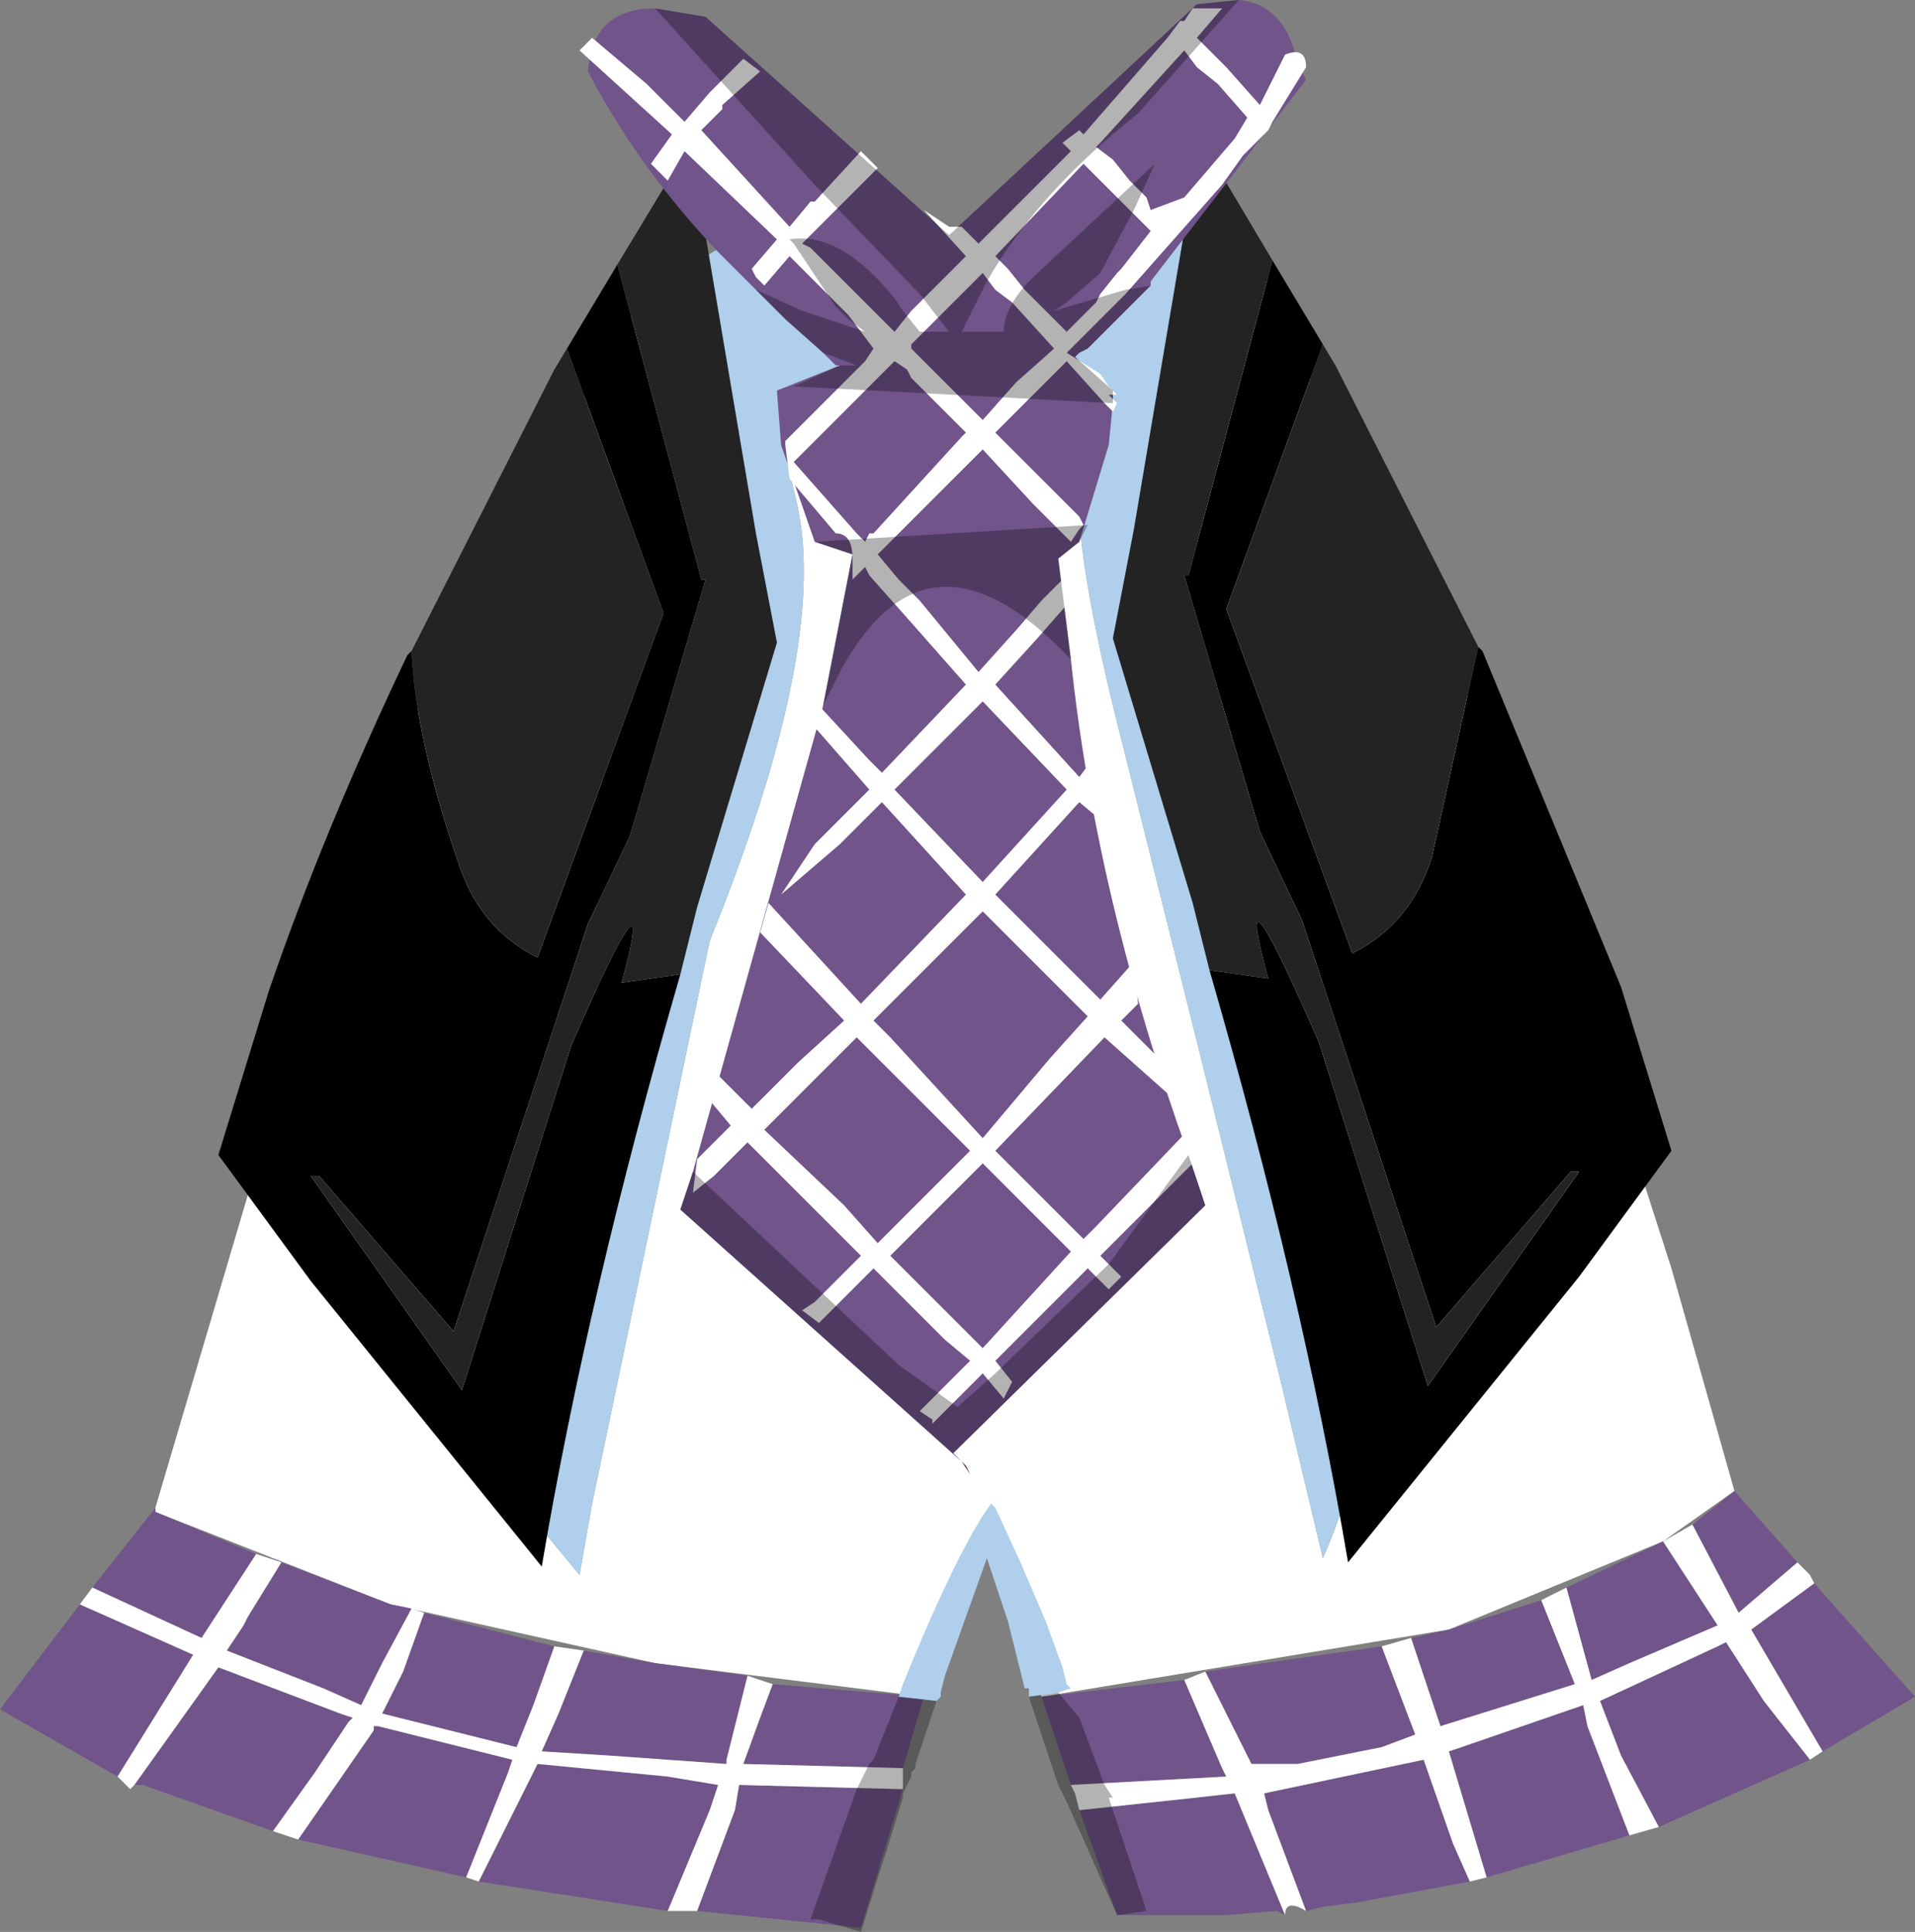 <svg xmlns="http://www.w3.org/2000/svg" xmlns:ffdec="https://www.free-decompiler.com/flash" xmlns:xlink="http://www.w3.org/1999/xlink" ffdec:objectType="frame" width="22.8" height="23"><rect width="100%" height="100%" fill="#808080" stroke="none"/><use ffdec:characterId="1" xlink:href="#a" width="22.8" height="23"/><defs><g id="a" fill-rule="evenodd"><path fill="#fff" d="m13 2.65.4-1.05-.05-.05-.5.45v-.25h.05l.5-.45.2-.25.1.4.05.1q.1-.1.15-.1.4 0 1.8 3.25l.45.65.5 1.05.15.55.55 1 .25.7v.15l1.4 3.4v.1l.9 2.8.75 2.65-.85.6-2.55 1.05-4.85.8-.75-2-.65 2-3.2-.4-3.15-.7-2.8-1.1v-.05l1.7-5.75.05-.15V12l.05-.2.45-1.55.2-.5.6-1.15.8-1.7 1.2-2.1.85-1.45q-.6 4-.65 8.4-.05 2.2-.55 3.95l-.35 2.2.7.85.15-.85 1.4-6.7q1.4-3.45 1.05-5.15l-.15-.65.15.15 2.7-.05q.85-.45.7.1-.2.5.35 2.8l1.1 4.4.9 3.65.5 2.1q.8-1.8.3-3.75l-.9-3.35-.85-4.3q-.2-1.5.35-3.05.35-.95-.3-1.9-.7.15-1.35.45m-4.5-.7.35-.55.25-.3.1.15.1.1-.55.6h.35l-.25.25zm.7.6.1-.05 1.4.5-.05-.05-1.25-1.5.55.3.85.95.55.5.3.15-1.3.05-.7-.1zm-3 15.35-.1-.15.1.3z"/><path fill="#afcfec" d="m7.75 3.35.1-.2q.05-.4.65-1.2l.35.25-.5.6-.1.35.95-.6.45.75.7.1 1.3-.05.6.2.7-.85.05-.05q.65-.3 1.35-.45.65.95.3 1.9-.55 1.55-.35 3.05l.85 4.3.9 3.35q.5 1.95-.3 3.75l-.5-2.1-.9-3.65-1.1-4.4q-.55-2.3-.35-2.8.15-.55-.7-.1l-2.7.05-.15-.15.15.65q.35 1.7-1.05 5.15l-1.4 6.7-.15.85-.7-.85v.15l-.1-.3.1.15.35-2.2q.5-1.75.55-3.95.05-4.4.65-8.4m.15-.05-.1.1z"/><path fill="#71548a" d="m22.8 20.2-1.1.65-.85-1.45.75-.55zM4.9 19.15l-.35.65-.25.5-.45-.2-1.15-.45.2-.3.05-.1.4-.65 1.3.5zm-2.5.35-1.3-.6.75-.95V18l1.2.5zm-1 1.65-1.4-.8.95-1.25 1.35.6zm1.85.65-1.55-.55h-.1l1-1.4 1.45.55.15.05-.05.05-.4.6zm2.9-1-1.6-.4.25-.5.25-.7 1.55.4-.25.7zm-.1.3-.5 1.25-2-.45.9-1.3v-.05h.05l1.6.4zm.25.1.1-.2 1.55.15.6.1-.1.3-.5 1.2-2.25-.35zm2.35-.2-1.4-.1-.8-.05.2-.45.1-.25.2-.5.85.15 1.1.15-.25 1zm.15.25 1.95.05-.5 1.65-1.95-.2.45-1.2zm.4-1.2 1.8.15-.25.85-1.9-.05.2-.55zm3.55 1.2-.35-1.05 1.7-.2.45 1.05.05.1zm1.95.1.6 1.45-.1-.05-.6.05h-1.3l-.45-1.25 1.4-.15zm.35 0 1.9-.4.35 1 .2.45-1.35.25-.4.05-.2.05-.45-1.2zm-.7-1.45 2.1-.3.4 1.05-.4.15-1 .2h-.55zm6.35-.7-.55-1.05.5-.4.75.85zm-.15.35.45.7.55.7-1.8.8-.45-.85-.25-.65 1.4-.65zm-.1-.2-1.05.45-.45.2-.3-1.1 1.15-.55zm-3.65.15.45-.1 1.1-.35.4 1-1.6.5zm2.1 1.05.5 1.3-1.7.5-.45-1.5.15-.05 1.45-.5z"/><path fill="#fff" d="m21.7 20.85-.15.1-.55-.7-.45-.7-.1.05-1.4.65.25.65.45.85-.35.1-.5-1.3-.05-.25-1.45.5-.15.05.45 1.5-.2.05-.2-.45-.35-1-1.9.4.05.2.45 1.2q-.25-.15-.25.05l-.6-1.45-.45.05-1.4.15-.05-.2-.05-.1 1.85-.1-.05-.1L14.1 20l.25-.1.55 1.1h.55l1-.2.4-.15-.4-1.05.35-.1.35 1.05 1.6-.5-.4-1 .3-.15.3 1.1.45-.2 1.05-.45-.65-1 .35-.2.55 1.05.7-.6.15.15.05.1-.75.55zM5.05 19.2l-.25.7-.25.5 1.6.4.2-.5.25-.7.35.05-.2.5-.1.25-.2.45.8.05 1.4.1v-.05l.25-1 .3.1-.15.4-.2.55 1.9.05v.25l-1.95-.05-.05.3-.45 1.2h-.35l.5-1.2.1-.3-.6-.1L6.4 21l-.1.2-.6 1.2-.15-.05.5-1.25.05-.15-1.6-.4h-.05v.05l-.9 1.3-.3-.1.5-.7.4-.6.05-.05-.15-.05-1.45-.55-1 1.4-.05.05-.15-.15.9-1.45-1.35-.6.15-.2 1.3.6.65-1 .15.05.15.05-.4.65-.05.1-.2.3 1.15.45.45.2.25-.5.35-.65z"/><path d="m15.15 3.1.6 1-1.15 3.15 1.5 4.1q.7-.35.95-1.15l.55-2.5.05.05 1.65 4 .6 1.95-1.1 1.5-2.75 3.4q-.55-3.25-1.65-7.05l.7.1q-.45-1.65.6.75l1.3 4.1 1.8-2.55h-.1l-1.6 1.85-1.6-4.85L15 9.9l-.9-3.05h.05zM8.1 11.6Q7 15.4 6.45 18.65l-2.75-3.4-1.1-1.5.6-1.95q.65-1.9 1.65-4l.05-.05q.05 1.05.55 2.5.25.8.95 1.15l1.5-4.1-1.15-3.15.6-1 1 3.75h.05l-.9 3.05L7 11l-1.6 4.85L3.8 14h-.1l1.8 2.55 1.3-4.1q1.05-2.4.6-.75z"/><path fill="#2b1c00" d="m11 7.5-.95 1.8-.55 1.05.35-1 .7-2-.1-.4z"/><path fill="#232323" d="m14.4 11.55-.2-.8-.95-3.15.25-1.3.6-3.55V2.7l-.05-.5v-.95l1.1 1.85-1 3.75h-.05L15 9.9l.5 1.05 1.6 4.85 1.6-1.85h.1L17 16.5l-1.3-4.1q-1.05-2.4-.6-.75zm1.35-7.45.15.25 1.7 3.35-.55 2.5q-.25.8-.95 1.15l-1.5-4.1zm-8.4-.95L8.8.75l-.1.35.2-.35 1.55 1.55-.4 1.35Q9.3 1.9 8.75 1.3l-.1-.1-.25 1.55v.05L9 6.35l.25 1.3-.95 3.15-.2.8-.7.1q.45-1.65-.6.75l-1.3 4.1L3.7 14h.1l1.6 1.85L7 11l.5-1.05.9-3.05h-.05zM4.9 7.75 6.6 4.4l.15-.25L7.9 7.3l-1.5 4.1q-.7-.35-.95-1.15-.5-1.45-.55-2.5"/><path fill="#71548a" d="M14.75 0q.55.05.7.75l.1.2-1.85 2.4v.05l-.7.7-.05.05-.1.05-.05.05.45.4v.15l-.05.5-.35 1.15-.25.2.15 1.2q.3 2.85 1.4 5.9l.2.6-3 2.95.1.1.05.05.05.1-.1-.15-3.35-3 .15-.45L9.8 8.4l.35-1.8-.45-.15-.4-1.15-.05-.65.75-.3h-.05L9.8 4.2l-.45-.4L9 3.45 8.55 3Q7.6 2 7 .85 7.05.1 7.8.1l.6.1 2.9 2.6L14.25.05z"/><path fill="#fff" d="m11.85 3.45-.15-.2-.8.8-.05.05v.05l.35.35.45.45.05.05.4-.45.45-.4-.5-.55zM12 3.2l.2.25.5.5.1-.1.25-.25.05-.1.2-.25.05-.05.35-.45-.8-.8-1.05 1.1zM14.5 1l-.25-.2-.15-.2-1 1.1-.05.05.2.15.2.25.2.2.05.15.4-.15.6-.7.15-.25zm-.3-.9h.35l-.3.35.15.15.2.2.4.45.3-.6q.25-.1.25.15l-.4.65-.05.1-.3.3-.25.35-1.15 1.3-.7.7.4.25.1.15.1.1h-.1l.1.1-.05.1-.1-.1-.45-.5-.3.3-.55.55 1 1 .05.1-.05.05-.1.15L12.3 6l-.6-.65-.9.9-.35.35.25.3.25.25.7.85.45-.5.3-.35.25-.25.05.3-.35.4-.5.55 1 1.1.15-.2.05.25-.05.1.1.1.05.3-.3-.25-1 1.1 1.25 1.25.4-.45.05.5-.2.2.25.25.25.25.15.35.05.15-.9-.8-1.3 1.35 1.05 1.05.15-.15 1.1-1.15.1.35-.1.1-1.05 1.05.25.25-.15.15-.25-.25-1.1 1.1.2.25-.1.2-.25-.3-.6.6v-.05l-.15-.1.35-.35.25-.25-.3-.25-.85-.85-.4.4-.25.25-.2-.15.15-.1.1-.1.45-.45L8.9 13.6l-.4.4-.25.2.05-.4.05-.05.35-.35-.25-.3.1-.3.4.4.55-.55.55-.5-1-1.05.1-.35 1.1 1.2 1.25-1.3-1-1.1-.15.15-.35.35-.7.6.4-.6.45-.45.2-.2-.7-.8.05-.25.05.05.6.65.15.15 1-1.05-.75-.85-.4-.45-.05-.1-.15.15v-.25q0-.3-.2-.3L9.4 5.7l-.05-.4v-.05l.75-.75.1-.1.1-.1.1-.15-.3-.4-.45-.45-.15-.15-.1-.1-.3.35-.1-.1-.05-.1.3-.35-1.1-1.05-.2.35-.2-.2L8 1.6 6.9.6l.15-.15.65.55.45.45.3-.35.05-.05.35-.35.2.15-.45.4v.05l-.25.25L9.4 2.7l.25-.3h.05l.55-.6.2.2-.9.9.1.05.05.05.95.95.2-.25.05-.05.6-.6-.5-.55.3.2h.15l.2.2 1.1-1.1-.1-.1.2-.15.05.05 1-1.15.15-.2h.05zm-2.7 5.05-.65-.65-.05-.1-.15-.1-.2.2-.05.05-.7.7-.25.25.75.85.1.1.05-.1h.05l1.05-1.15zm.2 10.9 1.05-1.15-1.05-1.05-1.1 1.1zm-2.6-2.6.95.9.4.45 1.1-1.1-1.35-1.35zm1.3-1.3.2.2 1.1 1.2.8-.95.45-.5-1.25-1.25zm2.3-2.75-1-1.05-1.05 1.05 1.05 1.1z"/><path fill="#3f0000" fill-opacity=".514" d="m11.5 17.45.05.1-.1-.15z"/><path fill-opacity=".298" d="m14.75 0-1.2 1.35q-1.2.95-1.8 2l-.3.6h.5q0-.3.35-.65l1.45-1.35-.25.55-.4.75-.4.35-.15.1.85-.25.3-.05-.7.7-.05.05-.1.05-.05.05.45.4v.15l-3.8-.2.55-.25h.2l-.4-.15-.45-.4L9 3.45l.55.25.75.25-.2-.15-.1-.1-.05-.05-.5-.75-.05-.05q.6-.1 1.25.7l.1.15.2.25h.35l-.35-.45L9.7 2.2 7.8.1l.6.1 2.9 2.6L14.25.05zm-2 7.85Q11.05 6.05 10 8l-.2.4.35-1.8-.45-.15 3.25-.2-.1.2-.25.2zm-2.05 8.4.7.5.45-.4 1.35-1.3.95-1.3.2.6-3 2.95.1.1-3.35-3 .15-.45z"/><path fill="#afcfec" d="M12.25 20.2v-.1h-.05l-.2-.8-.25-.75-.5 1.4-.05.2v.05l-.05.05-.45-.05.05-.15q.65-1.6 1.05-2.15l.05.05.3.65.15.35.15.35.2.55.05.2.05.05-.15.05z"/><path fill-opacity=".298" d="m11.15 20.25-.15.45-.1.3v.05l-.05.05v.05l-.1.2v.05l-.2.65-.05.15-.25.8-.5-.15h-.1l.55-1.55.15-.3.05-.05.3-.75zm1.45-.1.25.3.3.8.1.15h-.05l.45 1.35-.35.05-.6-1.35-.1-.2-.35-1.05z"/></g></defs></svg>